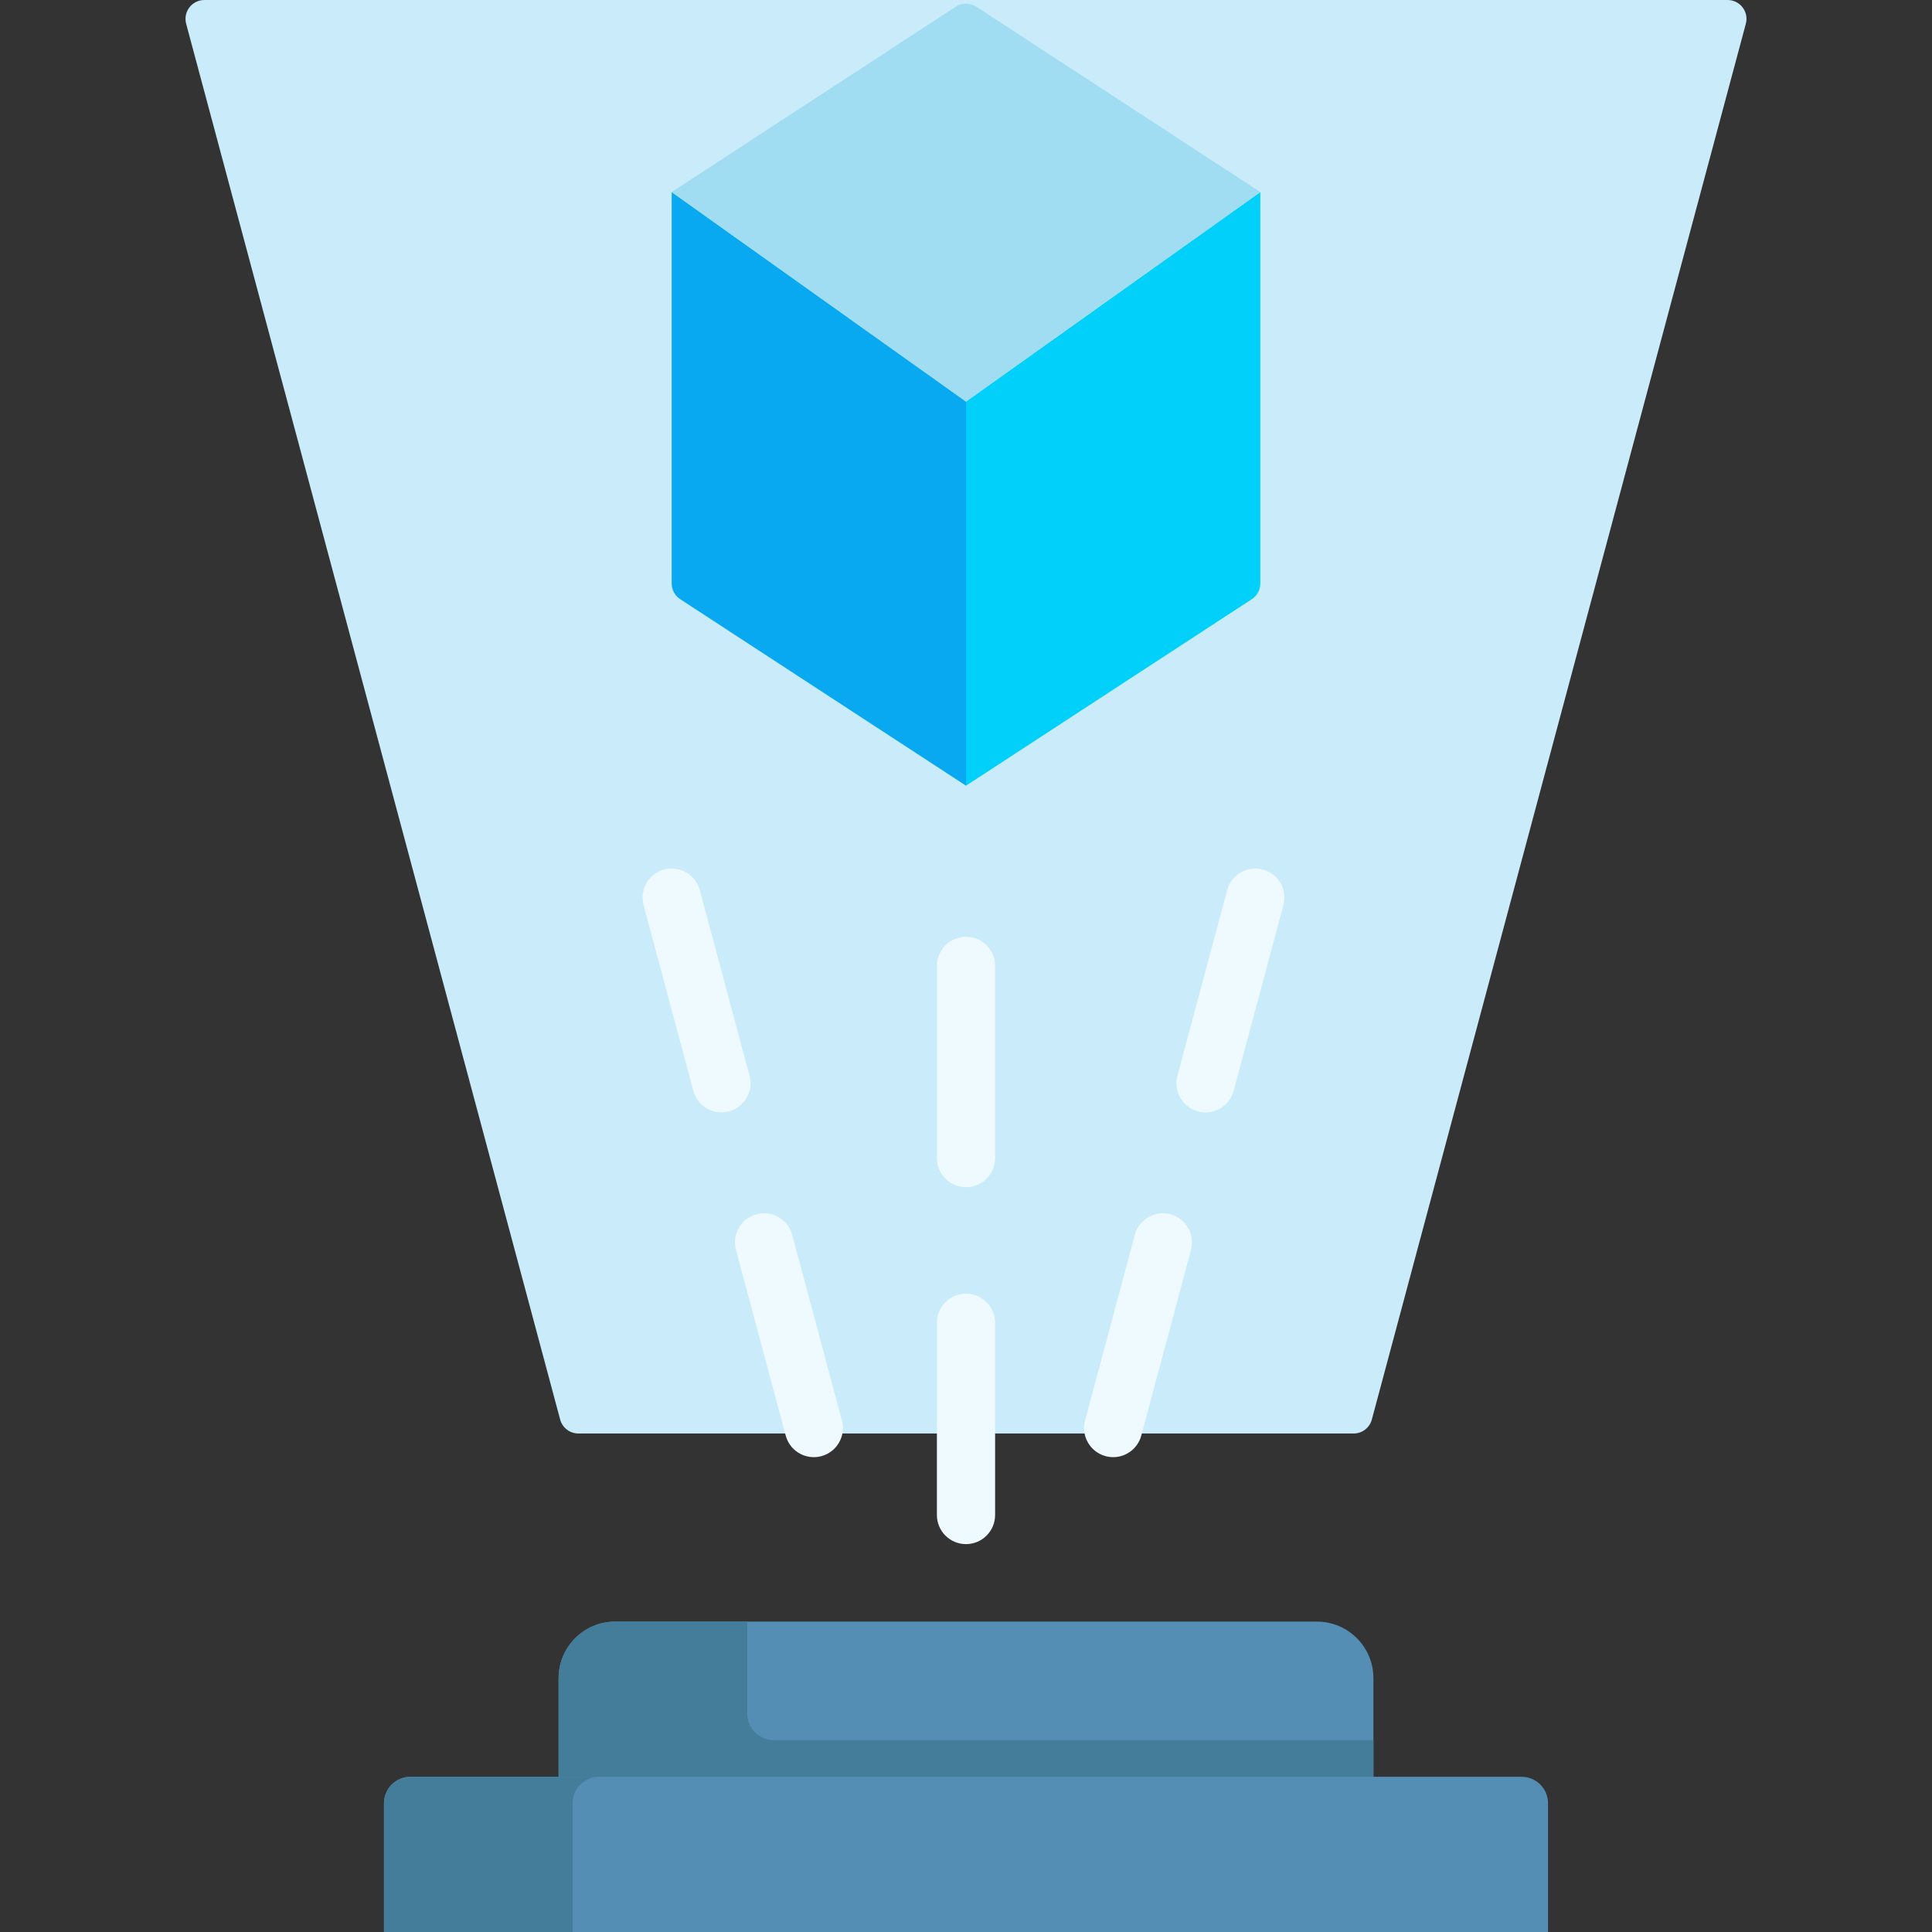 <svg id="Capa_1" enable-background="new 0 0 512 512" height="512" viewBox="0 0 512 512" width="512" xmlns="http://www.w3.org/2000/svg"><rect x="0" y="0" width="512" height="512" fill="#333333" stroke="none"/><g><g><path d="m363.553 376.189 99.113-369.895c.851-3.176-1.542-6.294-4.829-6.294h-403.674c-3.288 0-5.681 3.118-4.83 6.294l99.113 369.895c.586 2.186 2.567 3.706 4.83 3.706h205.448c2.263 0 4.244-1.52 4.829-3.706z" fill="#c9ebfa"/></g><path d="m363.969 481.152h-215.938v-36.414c0-8.284 6.716-15 15-15h185.938c8.284 0 15 6.716 15 15z" fill="#548eb5"/><path d="m363.97 461.15v20h-215.94v-36.41c0-8.29 6.72-15 15-15h35v24.41c0 3.866 3.134 7 7 7z" fill="#447d99"/><path d="m256 208.215v-101.794l-77.997-55.524v103.714c0 1.689.853 3.264 2.268 4.187z" fill="#08a9f1"/><path d="m256 208.215v-101.794l77.997-55.524v103.714c0 1.689-.853 3.264-2.268 4.187z" fill="#01d0fb"/><path d="m256 106.421-77.997-55.524 75.265-49.114c1.66-1.084 3.804-1.084 5.465 0l75.265 49.114z" fill="#a0ddf3"/><g><g><path d="m256 314.62c-4.259 0-7.712-3.452-7.712-7.712v-50.949c0-4.26 3.453-7.712 7.712-7.712s7.712 3.452 7.712 7.712v50.949c0 4.26-3.453 7.712-7.712 7.712z" fill="#eefaff"/></g><g><path d="m256 409.207c-4.259 0-7.712-3.452-7.712-7.712v-50.95c0-4.26 3.453-7.712 7.712-7.712s7.712 3.452 7.712 7.712v50.95c0 4.259-3.453 7.712-7.712 7.712z" fill="#eefaff"/></g><g><path d="m191.184 294.801c-3.405 0-6.521-2.272-7.444-5.718l-13.186-49.214c-1.102-4.114 1.34-8.344 5.454-9.445 4.113-1.106 8.343 1.339 9.445 5.453l13.186 49.214c1.102 4.114-1.34 8.344-5.454 9.445-.668.179-1.34.265-2.001.265z" fill="#eefaff"/></g><g><path d="m215.665 386.163c-3.405 0-6.521-2.272-7.444-5.718l-13.186-49.213c-1.102-4.114 1.34-8.344 5.454-9.445 4.112-1.106 8.343 1.339 9.445 5.453l13.186 49.213c1.102 4.114-1.34 8.344-5.454 9.445-.669.179-1.34.265-2.001.265z" fill="#eefaff"/></g><g><path d="m319.484 294.801c-.661 0-1.332-.085-2.001-.265-4.114-1.102-6.556-5.331-5.454-9.445l13.186-49.214c1.103-4.114 5.337-6.557 9.445-5.453 4.114 1.102 6.556 5.331 5.454 9.445l-13.186 49.214c-.922 3.445-4.039 5.718-7.444 5.718z" fill="#eefaff"/></g><g><path d="m295.004 386.163c-.661 0-1.333-.085-2.001-.265-4.114-1.103-6.555-5.331-5.453-9.445l13.187-49.213c1.103-4.114 5.335-6.556 9.446-5.453 4.114 1.103 6.555 5.331 5.453 9.445l-13.187 49.213c-.924 3.445-4.041 5.718-7.445 5.718z" fill="#eefaff"/></g></g><path d="m410.241 512h-308.482v-34.131c0-3.866 3.134-7 7-7h294.483c3.866 0 7 3.134 7 7v34.131z" fill="#548eb5"/><path d="m158.76 470.87c-3.87 0-7 3.13-7 7v34.13h-50v-34.13c0-3.87 3.13-7 7-7z" fill="#447d99"/></g></svg>